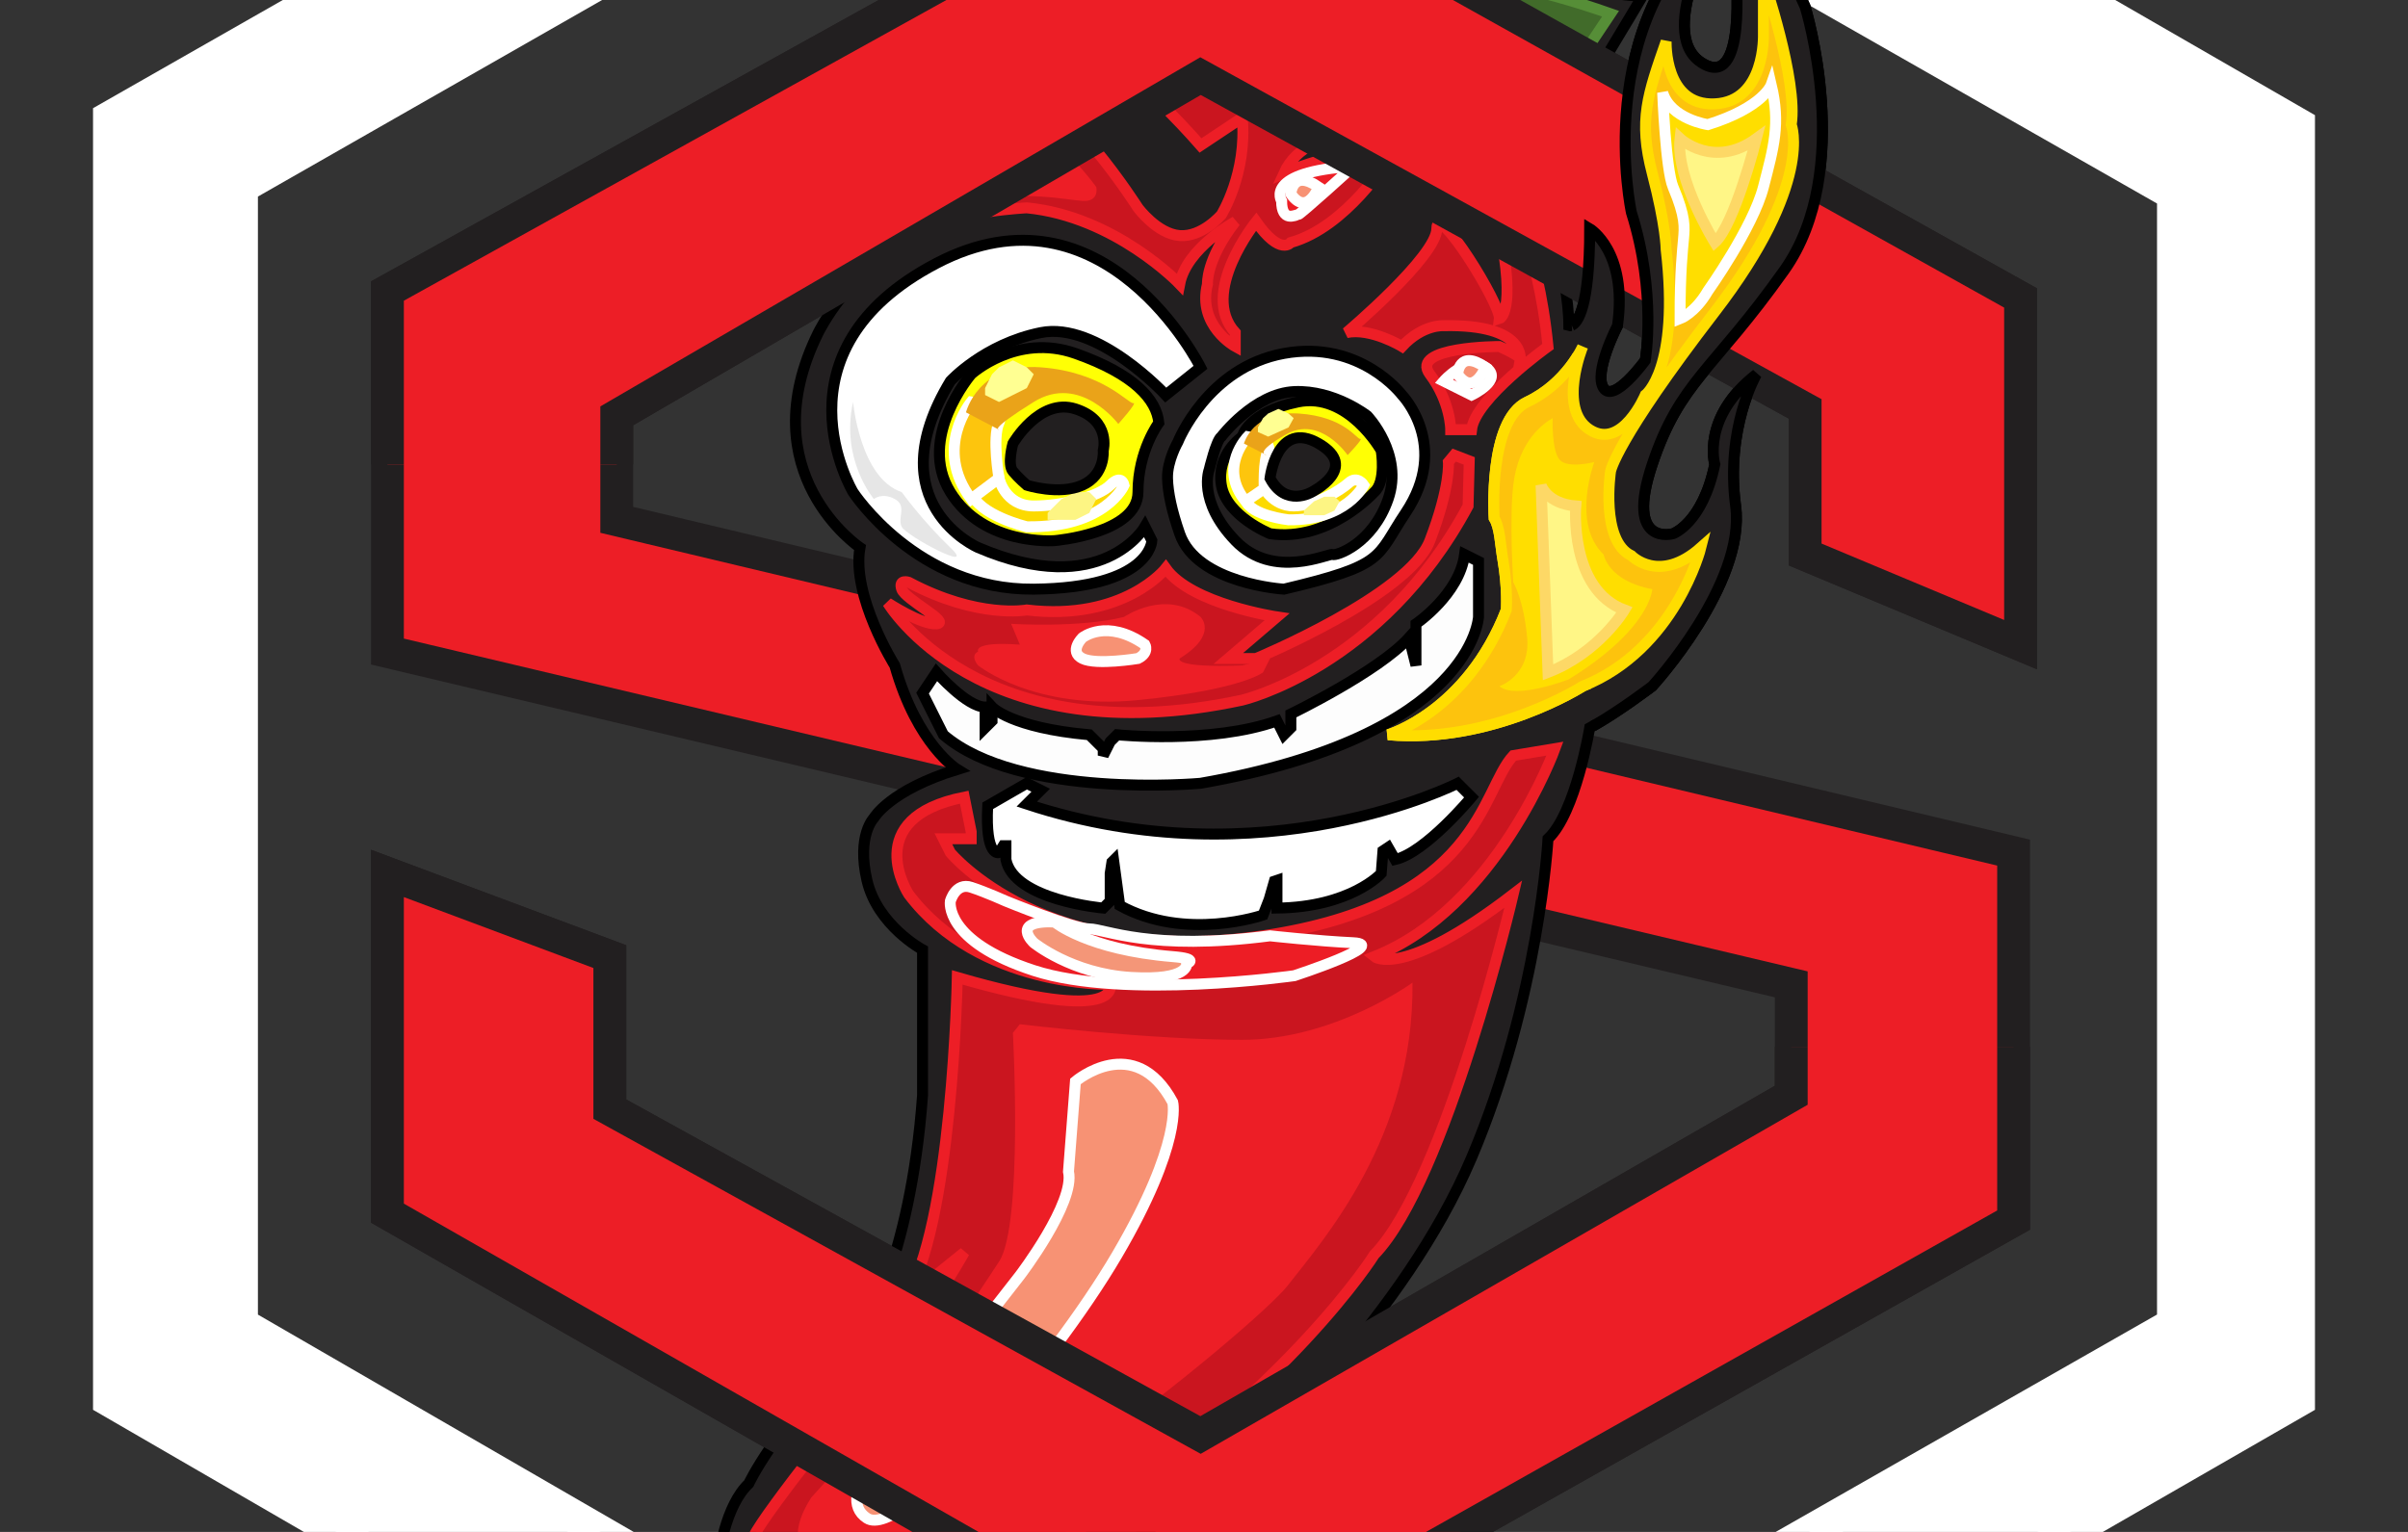 <?xml version="1.0" standalone="no"?>
<!-- Generator: Adobe Fireworks 10, Export SVG Extension by Aaron Beall (http://fireworks.abeall.com) . Version: 0.6.1  -->
<!DOCTYPE svg PUBLIC "-//W3C//DTD SVG 1.1//EN" "http://www.w3.org/Graphics/SVG/1.1/DTD/svg11.dtd">
<svg id="media_1_220_140.fw-Page%201" viewBox="0 0 220 140" style="background-color:#eeeeee" version="1.1"
	xmlns="http://www.w3.org/2000/svg" xmlns:xlink="http://www.w3.org/1999/xlink" xml:space="preserve"
	x="0px" y="0px" width="220px" height="140px"
>
	<rect x="0" y="0" width="220" height="140" fill="#333333" stroke="none"/>
	<g id="Layer%201">
		<g>
			<g>
				<path d="M 109.683 -32.961 L 198.571 17.727 L 198.571 121.005 L 109.683 171.694 L 22.064 121.005 L 22.064 17.094 L 109.683 -32.961 ZM 10 10.758 L 10 127.975 L 108.413 185 L 110.952 185 L 210 127.975 L 210 11.391 L 112.222 -45 L 107.778 -45 L 10 10.758 Z" stroke="#ffffff" stroke-width="3" fill="#ffffff"/>
				<path d="M 109.683 -14.587 L 35.397 26.598 L 35.397 59.545 L 163.651 89.959 L 163.651 100.096 L 109.683 131.143 L 55.714 101.364 L 55.714 87.424 L 35.397 79.821 L 35.397 110.868 L 109.683 153.32 L 183.968 111.501 L 183.968 77.92 L 56.349 47.507 L 56.349 38.003 L 109.683 6.956 L 164.921 37.369 L 164.921 50.675 L 184.603 58.912 L 184.603 27.231 L 109.683 -14.587 Z" stroke="#221f20" stroke-width="3" fill="#ed1e26"/>
				<g>
					<path d="M 111.587 -29.16 C 111.587 -29.16 114.921 -33.12 120.476 -31.061 C 126.032 -29.001 128.095 -14.587 128.095 -14.587 C 128.095 -14.587 128.413 -12.052 128.095 -5.716 C 128.095 -5.716 133.492 -6.984 136.984 -5.716 C 136.984 -5.716 132.698 -4.449 131.905 -3.182 C 131.905 -3.182 140.159 -3.815 143.968 -1.915 C 147.778 -0.014 150.106 -0.436 150.106 -0.436 C 150.106 -0.436 143.122 11.338 143.122 10.863 C 143.122 10.388 141.429 12.025 141.429 12.025 L 146.508 12.658 C 146.508 12.658 146.667 14.242 143.968 16.46 L 140.794 16.46 C 140.794 16.46 143.333 25.331 143.333 29.766 C 143.333 29.766 145.238 30.399 145.238 20.895 C 145.238 20.895 148.73 22.954 147.778 29.766 C 147.778 29.766 145.556 34.043 146.508 35.468 C 147.46 36.894 150.317 32.934 150.317 32.934 C 150.317 32.934 151.376 26.809 149.048 19.417 C 149.048 19.417 145.238 1.887 157.302 -7.617 C 157.302 -7.617 151.111 2.837 155.397 5.689 C 159.683 8.54 158.571 -2.548 158.571 -2.548 C 158.571 -2.548 157.143 -13.795 164.286 -17.755 C 164.286 -17.755 160.476 -8.568 164.921 0.62 C 164.921 0.62 169.524 15.51 163.016 24.697 C 156.508 33.884 153.492 34.835 150.952 42.438 C 148.413 50.041 152.857 48.774 152.857 48.774 C 152.857 48.774 155.556 47.824 156.667 42.438 C 156.667 42.438 155.397 38.161 160.476 34.201 C 160.476 34.201 157.619 39.112 158.571 46.24 C 159.524 53.368 150.952 62.714 150.952 62.714 C 150.952 62.714 147.619 65.248 145.238 66.515 C 145.238 66.515 143.968 74.277 141.429 76.653 C 141.429 76.653 140.635 91.226 134.445 105.799 C 128.254 120.372 114.762 132.411 114.762 132.411 C 114.762 132.411 103.333 142.39 88.73 148.884 C 77.32 153.959 69.398 149.943 66.48 147.944 C 65.663 147.385 65.317 145.162 65.362 144.618 C 65.587 141.9 66.316 137.566 68.413 135.578 C 68.413 135.578 70.476 130.985 78.571 122.273 C 78.571 122.273 83.175 115.461 84.286 100.096 L 84.286 86.791 C 84.286 86.791 80.159 84.573 79.206 80.454 C 78.254 76.336 79.841 74.752 79.841 74.752 C 79.841 74.752 81.27 72.218 87.46 70.317 C 87.46 70.317 83.809 68.099 81.746 60.813 C 81.746 60.813 77.778 54.477 78.571 50.041 C 78.571 50.041 68.413 43.23 74.762 30.399 C 74.762 30.399 77.619 24.539 83.016 22.163 C 83.016 22.163 82.064 15.193 84.921 10.124 C 87.778 5.055 90 3.788 90 3.788 C 90 3.788 93.333 1.412 94.444 1.253 L 97.619 3.154 L 103.968 3.154 C 103.968 3.154 101.905 -0.489 92.54 -1.281 C 92.54 -1.281 89.365 -3.815 103.333 -4.449 C 103.333 -4.449 91.746 -11.894 98.254 -22.824 C 98.254 -22.824 102.381 -13.953 117.936 -10.152 C 117.936 -10.152 121.111 -9.36 125.556 -6.984 C 125.556 -6.984 125.714 -19.18 111.587 -29.16 Z" stroke="#000000" stroke-width="1" fill="#221f20"/>
					<path d="M 68.836 140.436 C 69.917 138.143 78.995 126.919 78.995 126.919 C 83.228 123.118 88.095 114.458 88.095 114.458 L 82.593 118.894 C 87.037 112.346 87.46 89.325 87.46 89.325 C 102.698 93.76 101.429 89.959 101.429 89.959 C 101.429 89.959 89.471 90.275 83.016 81.722 C 83.016 81.722 78.466 74.752 88.095 72.851 L 88.73 76.019 L 88.73 76.653 L 86.191 76.653 L 86.825 77.92 C 86.825 77.92 95.503 88.48 115.397 85.523 C 135.291 82.567 135.291 72.218 138.254 69.05 L 142.064 68.416 C 142.064 68.416 136.773 82.989 125.556 87.424 C 125.556 87.424 128.095 89.536 138.254 81.722 C 138.254 81.722 132.116 107.911 125.556 114.669 C 125.556 114.669 117.936 126.919 98.254 140.014 C 98.254 140.014 80.688 151.841 69.471 146.772 C 69.471 146.772 67.143 144.027 68.836 140.436 Z" stroke="#ed1e26" stroke-width="1" fill="#ca151f"/>
					<path d="M 129.048 89.8 C 129.048 89.8 121.905 95.028 113.492 95.028 C 105.079 95.028 93.175 93.602 93.175 93.602 L 92.54 94.394 C 92.54 94.394 93.492 111.977 91.27 115.303 C 89.048 118.629 86.032 123.857 74.127 136.846 C 72.381 139.539 72.221 142.089 75.268 143.455 C 83.492 147.142 114.813 121.121 117.619 117.521 C 120.952 113.244 129.206 103.898 129.048 89.8 Z" fill="#ed1e26"/>
					<path d="M 98.254 98.829 C 98.254 98.829 103.651 94.236 107.143 100.73 C 107.143 100.73 108.095 104.373 102.064 114.669 C 96.032 124.966 82.381 140.806 79.206 138.747 C 76.032 136.687 81.958 130.932 81.958 130.932 L 93.175 116.57 C 93.175 116.57 98.254 109.917 97.619 107.066 L 98.254 98.829 Z" stroke="#ffffff00" stroke-width="1" fill="#f79274"/>
					<path d="M 116.032 85.523 C 116.032 85.523 120.317 85.999 123.651 86.157 C 126.984 86.315 118.254 89.167 118.254 89.167 C 118.254 89.167 102.698 91.384 94.444 88.692 C 86.191 85.999 86.825 82.355 86.825 82.355 C 86.825 82.355 87.302 80.613 88.73 81.088 C 90.159 81.563 91.905 82.355 91.905 82.355 C 91.905 82.355 98.095 84.89 99.524 84.89 C 100.952 84.89 105.079 86.949 116.032 85.523 Z" stroke="#ffffff00" stroke-width="1" fill="#ed1d25"/>
					<path d="M 108.413 88.058 C 108.413 88.058 108.73 89.642 103.333 89.325 C 97.936 89.008 94.444 86.157 94.444 86.157 C 94.444 86.157 92.222 84.098 96.349 84.256 C 96.349 84.256 99.365 86.791 107.143 87.424 C 109.675 87.63 108.413 88.058 108.413 88.058 Z" stroke="#ffffff00" stroke-width="1" fill="#f49678"/>
					<path d="M 95.079 72.218 L 93.809 71.584 L 90.238 73.643 C 90 78.395 91.27 77.92 91.27 77.92 L 91.667 77.287 L 91.905 77.287 L 91.905 78.554 C 92.619 82.276 100.794 82.989 100.794 82.989 L 101.429 82.355 L 101.429 79.821 L 101.587 78.791 L 101.746 78.633 L 102.302 82.751 C 108.333 86.078 115.397 83.623 115.397 83.623 L 115.952 82.197 L 116.429 80.534 L 116.667 80.454 L 116.667 82.989 C 123.413 82.91 126.191 79.821 126.191 79.821 L 126.349 77.762 L 126.825 77.445 L 127.46 78.554 C 130.238 77.92 134.445 72.851 134.445 72.851 L 133.175 71.584 C 133.175 71.584 115.476 80.613 93.809 73.485 L 95.079 72.218 Z" stroke="#000000" stroke-width="1" fill="#ffffff"/>
					<path d="M 135.079 56.377 C 135.079 56.377 134.603 67.228 109.683 71.584 C 109.683 71.584 93.095 73.089 86.191 67.149 L 84.286 63.347 L 85.556 61.446 C 85.556 61.446 88.333 64.614 90 64.614 L 90 66.515 L 90.635 65.882 L 90.635 64.614 C 90.635 64.614 92.381 66.515 99.524 67.149 L 100.794 68.416 L 100.794 69.05 L 101.429 67.782 L 102.064 67.149 C 102.064 67.149 110.635 68.02 116.667 65.882 L 117.302 67.149 L 117.936 66.515 L 117.936 65.248 C 117.936 65.248 125.952 61.367 128.73 58.278 L 129.365 60.813 L 129.365 58.278 L 129.365 57.011 C 129.365 57.011 133.333 54.318 133.81 50.675 L 135.079 51.309 L 135.079 56.377 Z" stroke="#000000" stroke-width="1" fill="#fdfdfd"/>
					<path d="M 83.016 53.209 C 83.016 53.209 82.064 52.893 82.381 53.843 C 82.698 54.793 86.931 56.905 85.556 57.011 C 84.18 57.117 81.111 55.11 81.111 55.11 C 81.111 55.11 89.471 69.155 113.492 63.981 C 113.492 63.981 126.191 61.024 134.127 46.24 L 134.233 42.121 L 132.857 41.593 L 132.328 42.227 C 132.328 42.227 132.54 44.444 130.635 49.408 C 128.73 54.371 114.762 60.179 114.762 60.179 L 112.222 60.179 L 116.667 56.377 C 116.667 56.377 108.836 55.216 106.508 51.942 C 106.508 51.942 102.698 56.8 93.809 55.744 C 93.809 55.744 89.365 56.589 83.016 53.209 Z" stroke="#ed1e26" stroke-width="1" fill="#ca151f"/>
					<path d="M 102.698 56.377 C 102.698 56.377 106.508 53.764 109.683 56.377 C 109.683 56.377 111.349 57.961 107.778 60.179 C 107.778 60.179 107.143 61.05 113.492 60.813 L 116.032 60.179 L 115.397 61.446 C 115.397 61.446 113.492 63.03 103.968 63.981 C 94.444 64.931 89.365 60.813 89.365 60.813 C 89.365 60.813 88.571 59.941 89.365 59.545 C 89.365 59.545 88.809 58.595 93.175 58.912 L 92.381 57.011 C 92.381 57.011 98.651 57.407 102.698 56.377 Z" fill="#ed1e26"/>
					<path d="M 103.968 60.179 C 103.968 60.179 100.159 60.813 98.889 60.179 C 97.619 59.545 98.889 58.278 98.889 58.278 C 98.889 58.278 101.111 56.483 104.603 58.912 C 104.603 58.912 105.026 59.651 103.968 60.179 Z" stroke="#ffffff00" stroke-width="1" fill="#f79274"/>
					<path d="M 109.683 33.568 C 109.683 33.568 100.9 16.038 85.556 24.063 C 70.212 32.089 77.936 44.972 77.936 44.972 C 77.936 44.972 83.757 53.949 94.444 53.843 C 105.132 53.737 105.238 49.408 105.238 49.408 L 104.603 48.141 C 104.603 48.141 100.688 54.899 89.365 50.041 C 89.365 50.041 80.053 46.029 86.825 34.835 C 86.825 34.835 89.894 31.456 95.079 30.399 C 100.265 29.343 106.508 36.102 106.508 36.102 L 109.683 33.568 Z" stroke="#000000" stroke-width="1" fill="#ffffff"/>
					<path d="M 105.873 38.636 C 105.873 38.636 103.968 41.171 103.968 44.972 C 103.968 48.774 96.349 49.408 96.349 49.408 C 96.349 49.408 89.894 49.936 86.825 44.972 C 83.757 40.009 88.73 34.201 88.73 34.201 C 88.73 34.201 92.857 30.399 98.254 32.3 C 103.651 34.201 105.661 36.524 105.873 38.636 Z" stroke="#000000" stroke-width="1" fill="#ffff04"/>
					<path d="M 102.698 44.339 C 102.698 44.339 101.005 48.246 93.809 48.141 C 93.809 48.141 89.365 47.084 88.73 44.972 C 88.095 42.86 91.27 43.705 91.27 43.705 C 91.27 43.705 91.799 46.24 94.444 46.24 C 97.09 46.24 100.37 45.395 101.429 44.339 C 102.487 43.283 102.698 44.339 102.698 44.339 Z" stroke="#ffffff00" stroke-width="1" fill="#fcda00"/>
					<path d="M 88.73 36.736 C 88.73 36.736 85.238 40.96 88.73 45.606 L 91.27 43.705 C 91.27 43.705 90.635 40.009 91.27 38.636 C 91.905 37.264 88.73 36.736 88.73 36.736 Z" stroke="#ffffff00" stroke-width="1" fill="#fdc50d"/>
					<path d="M 91.27 39.27 L 88.254 37.686 C 88.254 37.686 89.365 33.145 95.079 33.568 C 100.794 33.99 103.122 36.947 103.545 36.841 C 103.968 36.736 102.169 38.742 102.169 38.742 C 102.169 38.742 98.677 34.096 94.444 36.736 C 90.212 39.376 91.27 39.27 91.27 39.27 Z" fill="#eaa319"/>
					<path d="M 90 35.468 L 90 36.102 L 91.27 36.736 L 92.54 36.102 L 93.809 35.468 L 94.444 34.201 L 93.809 33.568 L 92.54 32.934 L 91.27 33.568 L 90.635 34.201 L 90 35.468 Z" fill="#ffff92"/>
					<path d="M 98.254 44.972 L 99.524 44.972 L 100.159 45.606 L 99.524 46.873 L 98.254 47.507 L 96.984 47.507 L 95.714 47.507 L 95.714 46.873 L 96.349 46.24 L 96.984 45.606 L 98.254 44.972 Z" fill="#fdf583"/>
					<path d="M 92.54 40.537 C 92.54 40.537 94.974 36.313 98.254 37.369 C 101.534 38.425 100.794 41.171 100.794 41.171 C 100.794 41.171 101.005 43.388 98.889 44.339 C 96.772 45.289 93.809 44.339 93.809 44.339 C 93.809 44.339 93.069 43.705 92.54 43.072 C 92.011 42.438 92.54 40.537 92.54 40.537 Z" stroke="#000000" stroke-width="1" fill="#221f20"/>
					<path d="M 107.778 25.964 C 107.778 25.964 101.905 19.787 93.809 18.994 C 93.809 18.994 87.302 19.311 85.556 20.895 C 85.556 20.895 85.079 13.292 86.825 11.391 C 86.825 11.391 89.048 7.906 93.175 8.223 C 97.302 8.54 103.968 18.994 103.968 18.994 C 103.968 18.994 105.714 21.37 107.778 21.529 C 109.841 21.687 111.587 19.628 111.587 19.628 C 111.587 19.628 113.968 15.826 113.492 10.758 L 109.683 13.292 C 109.683 13.292 104.444 7.273 102.064 6.322 C 99.683 5.372 105.238 5.689 105.238 5.689 C 105.238 5.689 109.365 6.164 110.317 7.59 C 110.317 7.59 112.381 7.59 107.778 4.421 C 107.778 4.421 123.809 0.62 129.365 5.689 C 134.921 10.758 137.46 16.143 137.619 17.727 C 137.619 17.727 140.476 22.004 141.429 31.667 C 141.429 31.667 134.762 36.419 134.445 39.27 L 132.54 39.27 C 132.54 39.27 132.54 36.736 130.635 34.201 C 128.73 31.667 136.984 31.667 136.984 31.667 C 136.984 31.667 139.206 32.617 138.889 32.934 C 138.889 32.934 139.524 29.607 131.905 29.766 C 131.905 29.766 130 29.607 128.095 31.667 C 128.095 31.667 125.238 29.924 123.016 30.399 C 123.016 30.399 131.27 23.43 131.27 20.895 C 131.27 18.361 137.143 27.865 136.984 29.132 C 136.984 29.132 138.571 28.657 136.984 20.895 C 135.397 13.134 128.095 10.758 128.095 10.758 L 128.095 12.025 C 128.095 12.025 119.524 10.916 117.302 15.826 C 117.302 15.826 124.127 12.817 126.825 14.559 C 126.825 14.559 123.016 20.737 117.936 22.163 C 117.936 22.163 116.984 23.43 114.762 20.262 C 114.762 20.262 109.524 26.756 112.857 30.399 L 112.857 31.667 C 112.857 31.667 109.365 29.766 110.317 25.964 C 110.317 25.964 110.159 23.747 112.857 20.262 C 112.857 20.262 108.413 22.638 107.778 25.964 Z" stroke="#ed1e26" stroke-width="1" fill="#ca151f"/>
					<path d="M 107.619 40.379 C 107.619 40.379 110.317 33.568 117.302 32.3 C 124.286 31.033 128.095 36.102 128.095 36.102 C 128.095 36.102 132.54 40.696 128.413 46.873 C 125.671 50.978 126.667 51.625 117.302 53.843 C 117.302 53.843 109.365 53.368 107.778 48.774 C 107.055 46.681 106.702 45.041 106.667 43.705 C 106.625 42.109 107.619 40.379 107.619 40.379 Z" stroke="#000000" stroke-width="1" fill="#ffffff"/>
					<path d="M 111.587 39.904 C 111.587 39.904 114.603 35.944 118.254 35.785 C 121.905 35.627 124.921 38.003 124.921 38.003 C 124.921 38.003 128.254 41.488 126.825 45.606 C 125.397 49.724 122.064 50.833 121.746 50.675 C 121.429 50.517 116.349 53.051 112.857 49.408 C 109.365 45.764 110.476 42.913 110.476 42.913 C 110.476 42.913 111.111 40.22 111.587 39.904 Z" stroke="#000000" stroke-width="1" fill="#221f20"/>
					<path d="M 125.556 44.972 C 125.556 44.972 121.429 49.566 116.032 48.774 C 116.032 48.774 112.064 47.19 111.587 44.339 C 111.111 41.488 113.492 39.904 113.492 39.904 C 113.492 39.904 113.968 37.686 118.571 36.736 C 123.175 35.785 126.191 41.171 126.191 41.171 C 126.191 41.171 126.667 44.022 125.556 44.972 Z" stroke="#000000" stroke-width="1" fill="#ffff04"/>
					<path d="M 124.603 44.339 C 124.603 44.339 123.009 47.576 117.726 47.505 C 117.726 47.505 114.276 47.12 113.809 45.712 C 113.343 44.304 115.397 44.444 115.397 44.444 C 115.397 44.444 116.25 46.238 118.192 46.238 C 120.134 46.238 122.451 44.832 123.228 44.128 C 124.004 43.424 124.603 44.339 124.603 44.339 Z" stroke="#ffffff00" stroke-width="1" fill="#fcda00"/>
					<path d="M 113.997 39.903 C 113.997 39.903 111.246 42.72 113.809 45.817 L 115.503 44.656 C 115.503 44.656 115.395 42.085 115.861 41.17 C 116.327 40.255 113.997 39.903 113.997 39.903 Z" stroke="#ffffff00" stroke-width="1" fill="#fdc50d"/>
					<path d="M 115.714 41.593 L 113.647 40.537 C 113.647 40.537 114.463 37.51 118.658 37.791 C 122.853 38.073 123.975 40.185 124.286 40.115 C 124.597 40.044 123.122 41.593 123.122 41.593 C 123.122 41.593 120.621 37.933 117.513 39.692 C 114.406 41.452 115.714 41.593 115.714 41.593 Z" fill="#eaa319"/>
					<path d="M 114.929 39.059 L 114.929 39.481 L 115.861 39.903 L 116.793 39.481 L 117.726 39.059 L 118.192 38.214 L 117.726 37.791 L 116.793 37.369 L 115.861 37.791 L 115.395 38.214 L 114.929 39.059 Z" fill="#ffff92"/>
					<path d="M 120.989 45.394 L 121.921 45.394 L 122.387 45.816 L 121.921 46.661 L 120.989 47.083 L 120.056 47.083 L 119.124 47.083 L 119.124 46.661 L 119.59 46.238 L 120.056 45.816 L 120.989 45.394 Z" fill="#fdf583"/>
					<path d="M 116.032 43.705 C 116.032 43.705 116.667 38.32 120.476 40.537 C 124.286 42.755 119.841 44.972 119.841 44.972 C 119.841 44.972 117.46 46.398 116.032 43.705 Z" stroke="#000000" stroke-width="1" fill="#221f20"/>
					<path d="M 126.825 67.149 C 126.825 67.149 134.021 65.037 137.619 55.744 C 137.619 55.744 137.773 53.84 137.302 51.111 C 137.072 49.783 137.041 48.199 136.508 47.349 C 136.508 47.349 135.926 38.425 139.524 36.736 C 143.122 35.046 144.603 31.667 144.603 31.667 C 144.603 31.667 142.275 37.369 145.238 39.27 C 148.201 41.171 150.317 36.102 150.317 36.102 C 150.317 36.102 153.492 33.779 152.222 22.796 C 152.222 22.796 152.222 20.684 150.952 15.826 C 149.683 10.969 150.529 8.646 152.222 3.788 C 152.222 3.788 152.011 9.702 156.667 9.49 C 161.323 9.279 161.111 3.154 161.111 3.154 L 161.111 -1.915 C 161.111 -1.915 164.286 7.378 163.651 11.391 C 163.651 11.391 165.767 16.671 156.667 28.499 C 147.566 40.326 147.143 43.072 147.143 43.072 C 147.143 43.072 146.19 49.408 149.048 50.781 C 149.048 50.781 151.587 53.421 155.397 50.041 C 155.397 50.041 153.069 59.334 144.603 62.714 C 144.603 62.714 136.349 67.994 126.825 67.149 Z" stroke="#ffdd00" stroke-width="1" fill="#fdc30d"/>
					<path d="M 136.984 62.714 C 136.984 62.714 139.841 61.763 139.524 58.278 C 139.206 54.793 138.254 53.209 138.254 53.209 C 138.254 53.209 137.889 47.495 138.254 44.339 C 138.73 40.22 141.111 38.636 141.852 38.214 C 141.852 38.214 141.746 41.171 142.487 42.016 C 143.227 42.86 145.661 42.227 145.661 42.227 C 145.661 42.227 143.545 47.824 146.508 50.675 C 146.508 50.675 146.931 53.104 150.952 53.843 C 150.952 53.843 150.847 57.433 143.333 62.08 C 143.333 62.08 138.466 63.981 136.984 62.714 Z" fill="#ffde00"/>
					<path d="M 156.032 26.598 C 156.032 26.598 160.159 20.79 161.111 17.094 C 162.064 13.398 162.672 11.338 161.825 7.748 C 161.825 7.748 161.111 9.807 156.032 11.391 C 156.032 11.391 152.645 10.89 151.905 8.461 C 151.905 8.461 152.181 15.499 152.857 17.094 C 154.021 19.839 153.899 20.773 153.81 21.846 C 153.73 22.796 153.492 24.697 153.492 29.132 C 153.492 29.132 154.868 28.604 156.032 26.598 Z" stroke="#ffffff00" stroke-width="1" fill="#ffde00"/>
					<path d="M 153.492 12.658 C 153.492 12.658 156.561 15.51 160.476 12.658 C 160.476 12.658 158.466 20.578 156.667 22.163 C 156.667 22.163 153.069 16.355 153.492 12.658 Z" stroke="#fdd866" stroke-width="1" fill="#fff686"/>
					<path d="M 140.794 44.339 C 140.794 44.339 141.323 46.029 143.968 46.24 C 143.968 46.24 143.333 53.843 148.413 55.744 C 148.413 55.744 146.085 59.651 141.429 61.446 L 140.794 44.339 Z" stroke="#fdd866" stroke-width="1" fill="#fff686"/>
					<path d="M 77.936 36.736 C 77.936 36.736 78.571 43.705 82.381 44.972 C 82.381 44.972 84.286 47.612 86.825 50.041 C 89.365 52.47 82.804 48.985 82.381 48.141 C 81.958 47.296 82.91 46.24 81.746 45.606 C 80.582 44.972 79.841 45.606 79.841 45.606 C 79.841 45.606 76.772 42.016 77.936 36.736 Z" fill="#e6e6e6"/>
					<path d="M 88.095 18.361 C 88.095 18.361 85.873 14.137 90 11.391 C 94.127 8.646 100.159 17.094 100.159 17.094 C 100.159 17.094 100.476 18.466 98.889 18.361 C 97.302 18.255 93.915 17.41 88.095 18.361 Z" fill="#ed1e26"/>
					<path d="M 90 13.292 C 90 13.292 91.481 10.758 93.809 13.292 C 96.138 15.826 93.175 15.826 93.175 15.826 C 93.175 15.826 91.376 16.143 90 13.292 Z" fill="#f79274"/>
					<path d="M 112.857 5.689 C 112.857 5.689 119.418 1.359 128.73 7.59 C 128.73 7.59 130.423 10.546 122.381 10.758 C 114.339 10.969 112.857 5.689 112.857 5.689 Z" stroke="#ffffff00" stroke-width="1" fill="#ed1e26"/>
					<path d="M 117.936 7.59 C 117.936 7.59 117.302 5.583 119.841 5.689 C 122.381 5.794 123.016 6.956 123.016 6.956 C 123.016 6.956 122.91 8.117 121.746 8.223 C 120.582 8.329 118.466 8.54 117.936 7.59 Z" stroke="#ffffff00" stroke-width="1" fill="#f79274"/>
					<path d="M 117.09 18.361 C 117.09 18.361 115.397 15.721 123.651 15.193 C 123.651 15.193 118.783 19.628 118.571 19.628 C 118.36 19.628 117.09 20.367 117.09 18.361 Z" stroke="#ffffff00" stroke-width="1" fill="#ed1e26"/>
					<path d="M 117.936 17.727 C 117.936 17.727 118.042 15.404 120.476 17.094 C 120.476 17.094 119.418 19.839 117.936 17.727 Z" stroke="#ffffff00" stroke-width="1" fill="#f79274"/>
					<path d="M 131.905 34.835 C 131.905 34.835 133.968 32.459 135.714 33.568 C 137.46 34.676 134.445 36.102 134.445 36.102 L 131.905 34.835 Z" stroke="#ffffff00" stroke-width="1" fill="#ed1e26"/>
					<path d="M 133.175 34.201 C 133.175 34.201 133.28 31.878 135.714 33.568 C 135.714 33.568 134.656 36.313 133.175 34.201 Z" stroke="#ffffff00" stroke-width="1" fill="#f79274"/>
					<path d="M 102.698 -8.884 C 102.698 -8.884 97.619 -15.115 98.889 -19.445 C 98.889 -19.445 97.619 -15.115 116.032 -8.884 C 116.032 -8.884 124.074 -5.928 127.46 -2.548 L 128.095 -1.281 C 128.095 -1.281 133.069 -3.71 147.143 1.253 L 142.064 8.857 C 142.064 8.857 142.593 4.738 133.81 1.887 C 133.81 1.887 128.201 0.303 126.825 1.887 C 126.825 1.887 117.513 -8.356 102.698 -8.884 Z" stroke="#568e37" stroke-width="1" fill="#416b2a"/>
					<path d="M 104.603 -2.548 L 104.603 0.62 C 104.603 0.62 102.698 -1.915 98.254 -1.915 L 104.603 -2.548 Z" stroke="#568e37" stroke-width="1" fill="#416b2a"/>
					<path d="M 115.397 -28.526 C 115.397 -28.526 117.619 -30.005 119.206 -29.793 C 119.206 -29.793 126.296 -21.029 126.825 -11.419 C 126.825 -11.419 123.228 -22.824 115.397 -28.526 Z" stroke="#568e37" stroke-width="1" fill="#416b2a"/>
					<path d="M 129.365 -4.449 C 129.365 -4.449 132.645 -5.083 133.81 -5.083 L 130.635 -3.815 L 129.365 -4.449 Z" stroke="#568e37" stroke-width="1" fill="none"/>
					<path d="M 140.159 13.926 C 140.37 13.503 144.603 14.348 145.238 13.926 C 145.238 13.926 144.709 14.454 140.794 15.193 C 140.794 15.193 139.947 14.348 140.159 13.926 Z" stroke="#568e37" stroke-width="1" fill="#416b2a"/>
				</g>
				<path d="M 56.349 42.438 L 56.349 38.003 L 109.683 6.956 L 164.921 37.369 L 164.921 50.675 L 184.603 58.912 L 184.603 27.231 L 109.683 -14.587 L 35.397 26.598 L 35.397 42.438 " stroke="#221f20" stroke-width="3" fill="#ed1e26"/>
				<path d="M 163.651 95.661 L 163.651 100.096 L 109.683 131.143 L 55.714 101.364 L 55.714 87.424 L 35.397 79.821 L 35.397 110.868 L 109.683 153.32 L 183.968 111.501 L 183.968 95.661 " stroke="#221f20" stroke-width="3" fill="#ed1e26"/>
				<g>
					<path d="M 143.602 29.73 C 144.127 29.5 145.238 28.155 145.238 20.895 C 145.238 20.895 148.73 22.954 147.778 29.766 C 147.778 29.766 145.556 34.043 146.508 35.468 C 147.46 36.894 150.317 32.934 150.317 32.934 C 150.317 32.934 151.376 26.809 149.048 19.417 C 149.048 19.417 145.238 1.887 157.302 -7.617 C 157.302 -7.617 151.111 2.837 155.397 5.689 C 159.683 8.54 158.571 -2.548 158.571 -2.548 C 158.571 -2.548 157.143 -13.795 164.286 -17.755 C 164.286 -17.755 160.476 -8.568 164.921 0.62 C 164.921 0.62 169.524 15.51 163.016 24.697 C 156.508 33.884 153.492 34.835 150.952 42.438 C 148.413 50.041 152.857 48.774 152.857 48.774 C 152.857 48.774 155.556 47.824 156.667 42.438 C 156.667 42.438 155.397 38.161 160.476 34.201 C 160.476 34.201 157.619 39.112 158.571 46.24 C 159.524 53.368 150.952 62.714 150.952 62.714 C 150.952 62.714 147.906 65.029 145.558 66.341 " stroke="#000000" stroke-width="1" fill="#221f20"/>
					<path d="M 126.825 67.149 C 126.825 67.149 134.021 65.037 137.619 55.744 C 137.619 55.744 137.773 53.84 137.302 51.111 C 137.072 49.783 137.041 48.199 136.508 47.349 C 136.508 47.349 135.926 38.425 139.524 36.736 C 143.122 35.046 144.603 31.667 144.603 31.667 C 144.603 31.667 142.275 37.369 145.238 39.27 C 148.201 41.171 150.317 36.102 150.317 36.102 C 150.317 36.102 153.492 33.779 152.222 22.796 C 152.222 22.796 152.222 20.684 150.952 15.826 C 149.683 10.969 150.529 8.646 152.222 3.788 C 152.222 3.788 152.011 9.702 156.667 9.49 C 161.323 9.279 161.111 3.154 161.111 3.154 L 161.111 -1.915 C 161.111 -1.915 164.286 7.378 163.651 11.391 C 163.651 11.391 165.767 16.671 156.667 28.499 C 147.566 40.326 147.143 43.072 147.143 43.072 C 147.143 43.072 146.19 49.408 149.048 50.781 C 149.048 50.781 151.587 53.421 155.397 50.041 C 155.397 50.041 153.069 59.334 144.603 62.714 C 144.603 62.714 136.349 67.994 126.825 67.149 Z" stroke="#ffdd00" stroke-width="1" fill="#fdc30d"/>
					<path d="M 136.984 62.714 C 136.984 62.714 139.841 61.763 139.524 58.278 C 139.206 54.793 138.254 53.209 138.254 53.209 C 138.254 53.209 137.889 47.495 138.254 44.339 C 138.73 40.22 141.111 38.636 141.852 38.214 C 141.852 38.214 141.746 41.171 142.487 42.016 C 143.227 42.86 145.661 42.227 145.661 42.227 C 145.661 42.227 143.545 47.824 146.508 50.675 C 146.508 50.675 146.931 53.104 150.952 53.843 C 150.952 53.843 150.847 57.433 143.333 62.08 C 143.333 62.08 138.466 63.981 136.984 62.714 Z" fill="#ffde00"/>
					<path d="M 156.032 26.598 C 156.032 26.598 160.159 20.79 161.111 17.094 C 162.064 13.398 162.672 11.338 161.825 7.748 C 161.825 7.748 161.111 9.807 156.032 11.391 C 156.032 11.391 152.645 10.89 151.905 8.461 C 151.905 8.461 152.181 15.499 152.857 17.094 C 154.021 19.839 153.899 20.773 153.81 21.846 C 153.73 22.796 153.492 24.697 153.492 29.132 C 153.492 29.132 154.868 28.604 156.032 26.598 Z" stroke="#ffffff00" stroke-width="1" fill="#ffde00"/>
					<path d="M 153.492 12.658 C 153.492 12.658 156.561 15.51 160.476 12.658 C 160.476 12.658 158.466 20.578 156.667 22.163 C 156.667 22.163 153.069 16.355 153.492 12.658 Z" stroke="#fdd866" stroke-width="1" fill="#fff686"/>
					<path d="M 140.794 44.339 C 140.794 44.339 141.323 46.029 143.968 46.24 C 143.968 46.24 143.333 53.843 148.413 55.744 C 148.413 55.744 146.085 59.651 141.429 61.446 L 140.794 44.339 Z" stroke="#fdd866" stroke-width="1" fill="#fff686"/>
				</g>
			</g>
		</g>
	</g>
</svg>